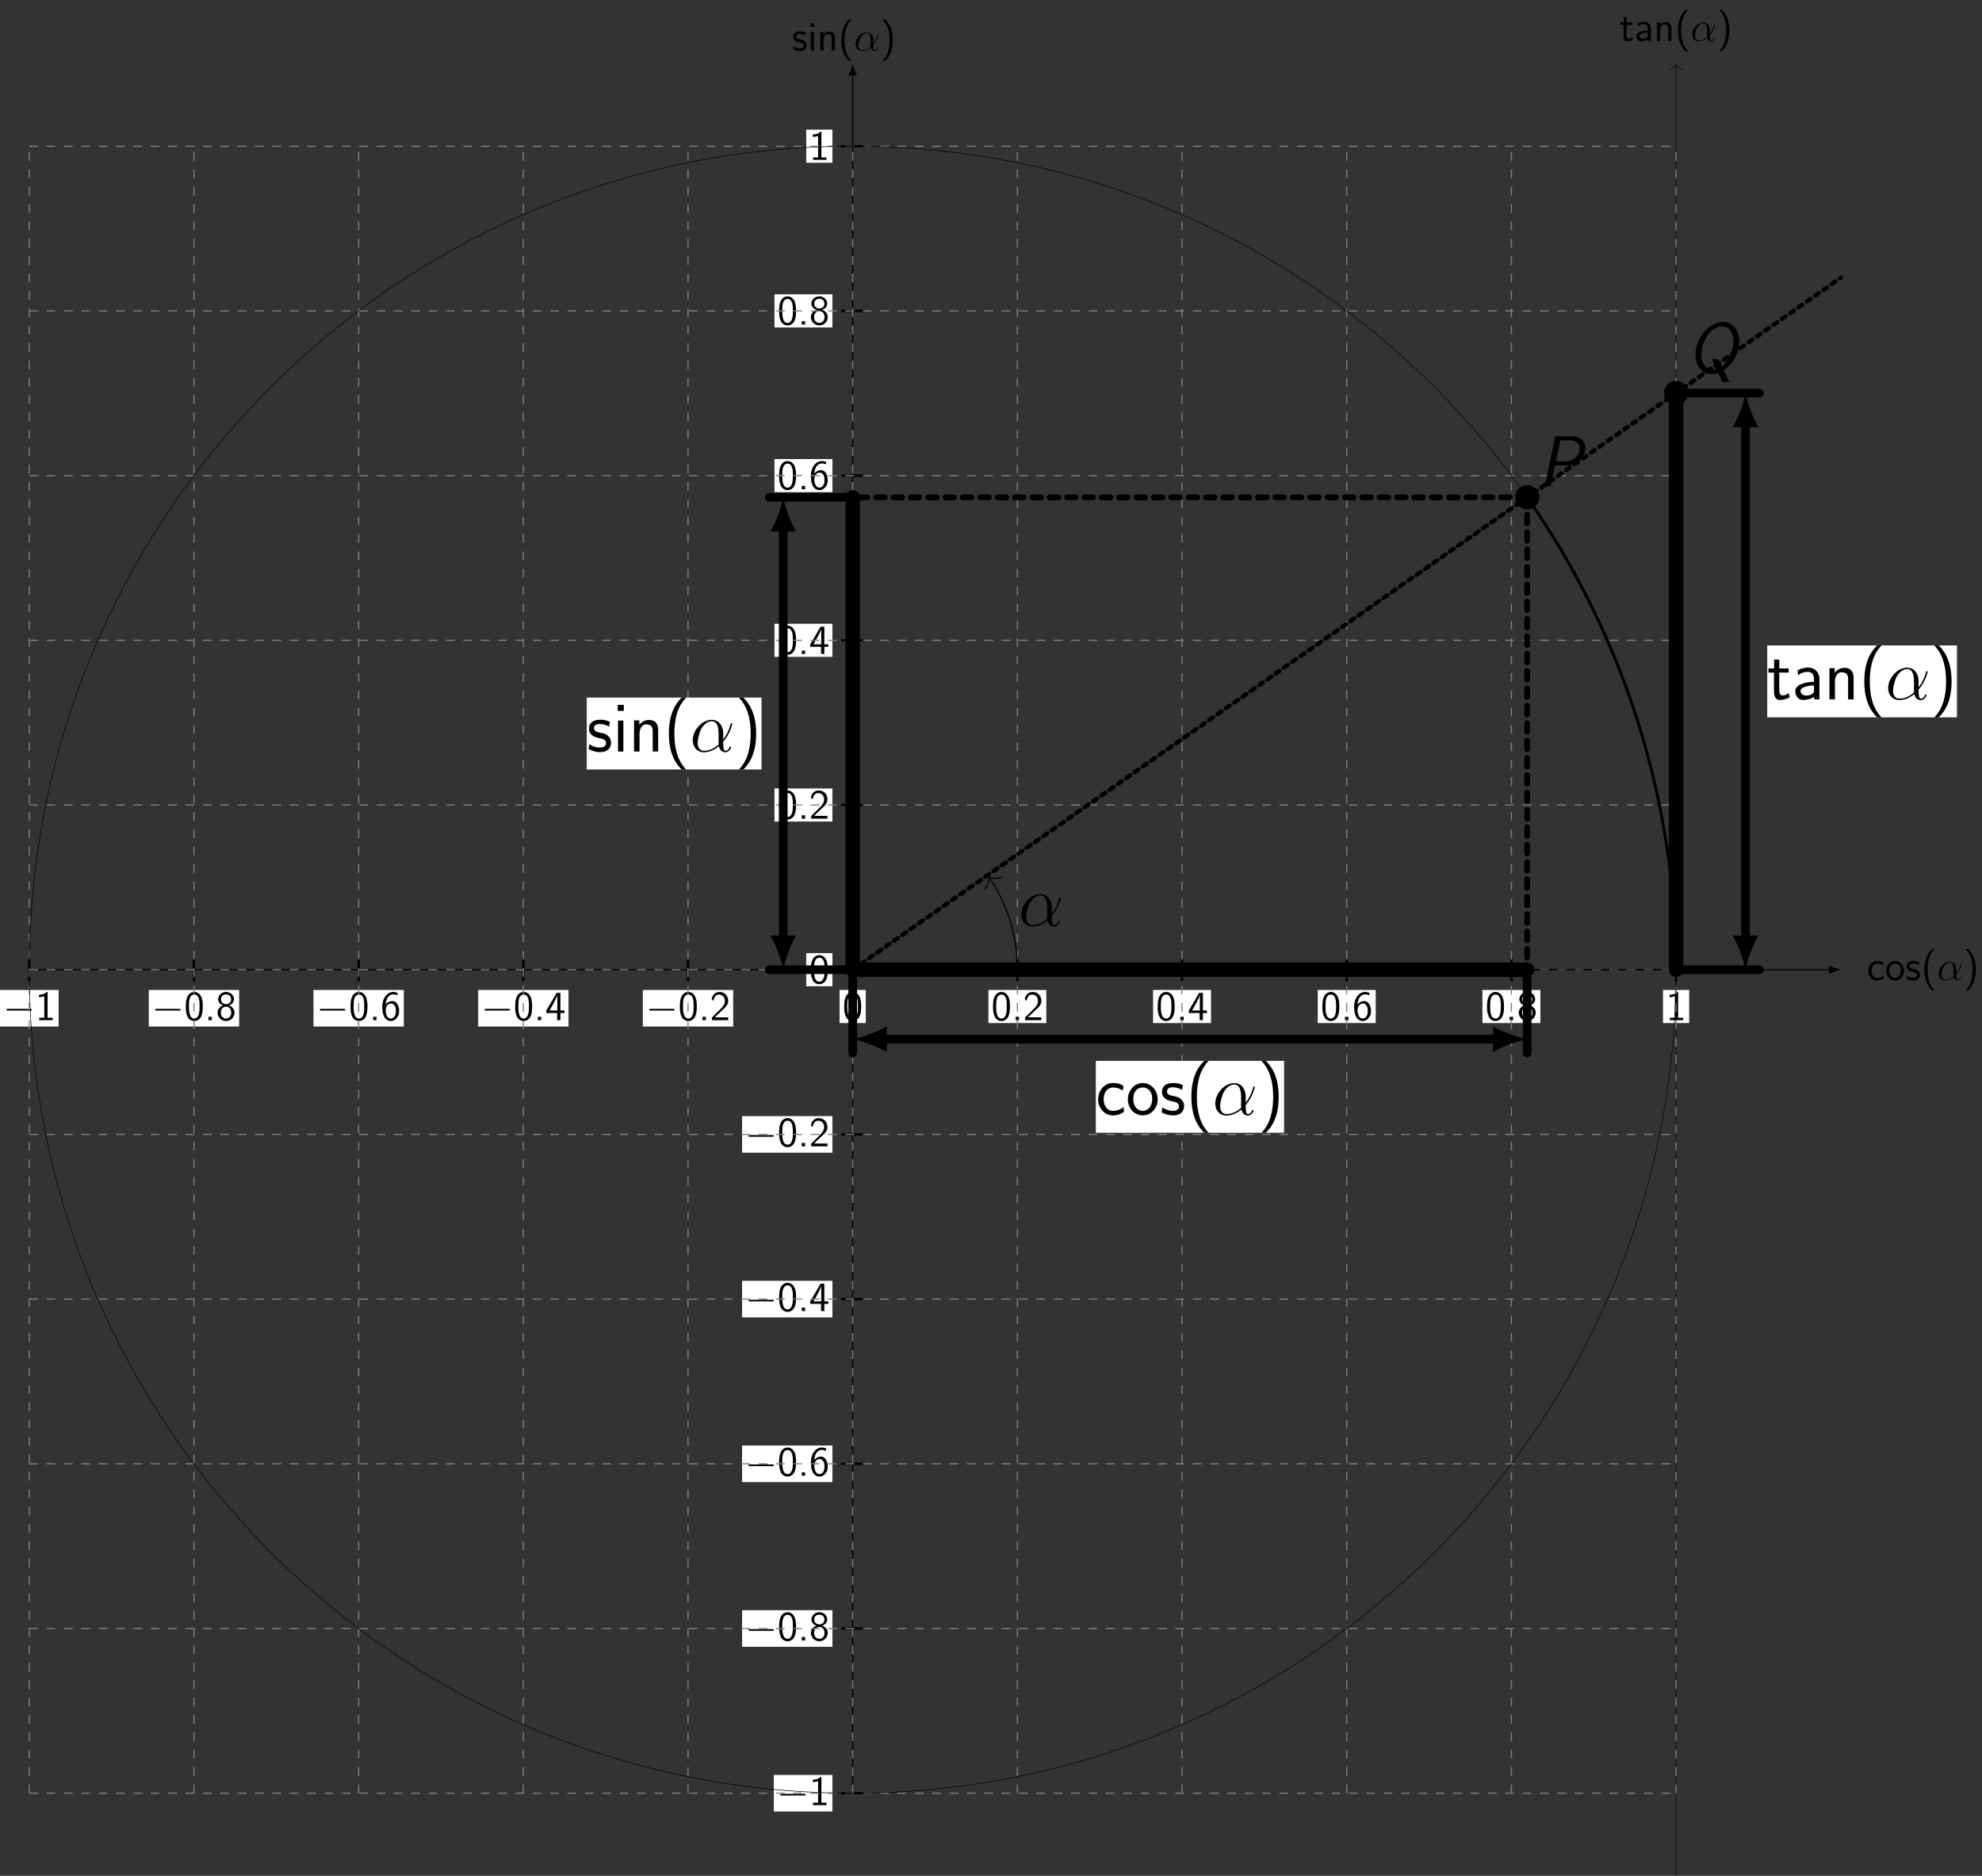 <?xml version="1.0" encoding="UTF-8"?>
<svg xmlns="http://www.w3.org/2000/svg" xmlns:xlink="http://www.w3.org/1999/xlink" width="682.338" height="645.705" viewBox="0 0 682.338 645.705">
<rect x="0" y="0" width="682.338" height="645.705" fill="#333333" stroke="none"/>
<defs>
<g>
<g id="glyph-0-0">
<path d="M 5.047 -1.828 C 5.047 -2.547 4.609 -3.016 4.547 -3.078 C 4.016 -3.625 3.578 -3.719 2.719 -3.891 C 2.188 -3.984 1.469 -4.125 1.469 -4.844 C 1.469 -5.734 2.469 -5.734 2.656 -5.734 C 3.406 -5.734 4.016 -5.562 4.641 -5.203 L 4.812 -6.141 C 3.906 -6.562 3.125 -6.578 2.797 -6.578 C 2.469 -6.578 0.469 -6.578 0.469 -4.719 C 0.469 -4.094 0.812 -3.656 1.031 -3.453 C 1.547 -3.016 1.906 -2.938 2.75 -2.766 C 3.234 -2.672 4.062 -2.5 4.062 -1.734 C 4.062 -0.75 2.938 -0.75 2.734 -0.75 C 2.172 -0.75 1.328 -0.906 0.562 -1.469 L 0.391 -0.484 C 0.453 -0.438 1.438 0.141 2.75 0.141 C 4.609 0.141 5.047 -0.969 5.047 -1.828 Z M 5.047 -1.828 "/>
</g>
<g id="glyph-0-1">
<path d="M 2.188 0 L 2.188 -6.375 L 1.125 -6.375 L 1.125 0 Z M 2.266 -8.141 L 2.266 -9.375 L 1.031 -9.375 L 1.031 -8.141 Z M 2.266 -8.141 "/>
</g>
<g id="glyph-0-2">
<path d="M 6.078 0 L 6.078 -4.312 C 6.078 -5.188 5.891 -6.516 4.156 -6.516 C 3.359 -6.516 2.672 -6.156 2.125 -5.469 L 2.125 -6.438 L 1.109 -6.438 L 1.109 0 L 2.188 0 L 2.188 -3.578 C 2.188 -4.453 2.531 -5.656 3.609 -5.656 C 4.953 -5.656 4.984 -4.719 4.984 -4.219 L 4.984 0 Z M 6.078 0 "/>
</g>
<g id="glyph-0-3">
<path d="M 4.672 3.594 C 4.109 3.078 3.234 1.969 2.734 0.344 C 2.359 -0.938 2.203 -2.266 2.203 -3.578 C 2.203 -7.797 3.719 -9.875 4.672 -10.75 L 3.812 -10.75 C 1.656 -8.828 1.125 -5.922 1.125 -3.578 C 1.125 -1.062 1.734 1.75 3.812 3.594 Z M 4.672 3.594 "/>
</g>
<g id="glyph-0-4">
<path d="M 4.328 -3.578 C 4.328 -6.094 3.719 -8.906 1.641 -10.75 L 0.781 -10.75 C 1.328 -10.234 2.203 -9.125 2.719 -7.5 C 3.094 -6.219 3.234 -4.891 3.234 -3.578 C 3.234 0.641 1.734 2.719 0.781 3.594 L 1.641 3.594 C 3.781 1.672 4.328 -1.234 4.328 -3.578 Z M 4.328 -3.578 "/>
</g>
<g id="glyph-0-5">
<path d="M 5.969 0 L 5.969 -0.828 L 4.219 -0.828 L 4.219 -9.703 L 3.938 -9.703 C 3.719 -9.469 3.031 -8.797 1.484 -8.766 C 1.281 -8.766 1.266 -8.75 1.266 -8.484 L 1.266 -7.922 C 2.141 -7.922 2.797 -8.141 3.094 -8.266 L 3.094 -0.828 L 1.344 -0.828 L 1.344 0 Z M 5.969 0 "/>
</g>
<g id="glyph-0-6">
<path d="M 6.422 -4.672 C 6.422 -5.641 6.391 -6.734 6.016 -7.766 C 5.391 -9.359 4.281 -9.703 3.516 -9.703 C 2.578 -9.703 1.672 -9.219 1.141 -8.094 C 0.672 -7.078 0.594 -5.906 0.594 -4.672 C 0.594 -3.109 0.719 -2.219 1.172 -1.219 C 1.609 -0.266 2.531 0.297 3.5 0.297 C 4.453 0.297 5.344 -0.219 5.844 -1.203 C 6.328 -2.219 6.422 -3.266 6.422 -4.672 Z M 5.328 -4.844 C 5.328 -3.938 5.328 -2.984 5.078 -2.094 C 4.688 -0.719 3.891 -0.562 3.516 -0.562 C 1.672 -0.562 1.672 -3.5 1.672 -4.844 C 1.672 -5.781 1.672 -6.656 1.938 -7.469 C 2.281 -8.484 2.906 -8.828 3.5 -8.828 C 5.328 -8.828 5.328 -6.172 5.328 -4.844 Z M 5.328 -4.844 "/>
</g>
<g id="glyph-0-7">
<path d="M 2.531 0 L 2.531 -1.156 L 1.359 -1.156 L 1.359 0 Z M 2.531 0 "/>
</g>
<g id="glyph-0-8">
<path d="M 6.422 -2.578 C 6.422 -3.734 5.641 -4.688 4.469 -5.078 C 5.375 -5.344 6.234 -6.141 6.234 -7.203 C 6.234 -8.547 5.031 -9.703 3.516 -9.703 C 1.938 -9.703 0.781 -8.5 0.781 -7.203 C 0.781 -6.125 1.656 -5.328 2.531 -5.078 C 1.375 -4.688 0.594 -3.734 0.594 -2.578 C 0.594 -1.047 1.859 0.297 3.5 0.297 C 5.188 0.297 6.422 -1.078 6.422 -2.578 Z M 5.25 -7.188 C 5.25 -6.219 4.594 -5.516 3.516 -5.516 C 2.375 -5.516 1.766 -6.266 1.766 -7.188 C 1.766 -8.281 2.531 -8.875 3.5 -8.875 C 4.531 -8.875 5.25 -8.234 5.25 -7.188 Z M 5.297 -2.594 C 5.297 -1.203 4.422 -0.562 3.516 -0.562 C 2.547 -0.562 1.719 -1.25 1.719 -2.594 C 1.719 -4.125 2.75 -4.641 3.5 -4.641 C 4.297 -4.641 5.297 -4.094 5.297 -2.594 Z M 5.297 -2.594 "/>
</g>
<g id="glyph-0-9">
<path d="M 6.406 -3.188 C 6.406 -5.016 5.469 -6.578 4.156 -6.578 C 3.094 -6.578 2.297 -6.062 1.766 -5.422 C 1.922 -7.547 2.938 -8.875 4.359 -8.875 C 4.984 -8.875 5.422 -8.734 5.844 -8.578 L 5.844 -9.406 C 5.25 -9.625 4.828 -9.703 4.328 -9.703 C 2.391 -9.703 0.609 -7.703 0.609 -4.625 C 0.609 -0.5 2.391 0.297 3.531 0.297 C 4.391 0.297 5 -0.047 5.562 -0.703 C 6.203 -1.484 6.406 -2.156 6.406 -3.188 Z M 5.281 -3.172 C 5.281 -2.578 5.281 -1.969 4.844 -1.312 C 4.594 -0.938 4.234 -0.562 3.531 -0.562 C 2.031 -0.562 1.828 -2.672 1.781 -3.125 C 1.781 -3.234 1.781 -3.422 1.797 -3.531 C 1.797 -4.531 2.359 -5.719 3.594 -5.719 C 4.078 -5.719 4.531 -5.594 4.953 -4.875 C 5.266 -4.297 5.281 -3.734 5.281 -3.172 Z M 5.281 -3.172 "/>
</g>
<g id="glyph-0-10">
<path d="M 6.625 -2.469 L 6.625 -3.328 L 5.234 -3.328 L 5.234 -9.391 L 3.938 -9.391 L 0.391 -3.328 L 0.391 -2.469 L 4.109 -2.469 L 4.109 0 L 5.234 0 L 5.234 -2.469 Z M 4.172 -3.328 L 1.484 -3.328 C 1.906 -4.062 2.469 -4.984 3.062 -6.125 C 3.234 -6.453 4.156 -8.219 4.172 -8.75 Z M 4.172 -3.328 "/>
</g>
<g id="glyph-0-11">
<path d="M 6.312 0 L 6.312 -0.969 L 3.766 -0.969 C 3.578 -0.969 3.406 -0.969 3.234 -0.969 L 1.703 -0.969 C 2.078 -1.344 3.406 -2.672 4.344 -3.5 C 5.406 -4.438 6.312 -5.328 6.312 -6.641 C 6.312 -8.234 5.203 -9.703 3.312 -9.703 C 1.766 -9.703 0.969 -8.672 0.594 -7.344 C 1.047 -6.766 1.047 -6.734 1.172 -6.562 C 1.531 -8.109 2.062 -8.812 3.125 -8.812 C 4.359 -8.812 5.156 -7.844 5.156 -6.609 C 5.156 -5.859 4.859 -5.031 3.906 -4.094 L 0.703 -0.906 L 0.703 0 Z M 6.312 0 "/>
</g>
<g id="glyph-0-12">
<path d="M 5.844 -0.609 C 5.844 -0.641 5.797 -1.094 5.781 -1.141 L 5.75 -1.547 C 5.094 -1.016 4.359 -0.75 3.562 -0.75 C 2.359 -0.75 1.594 -1.812 1.594 -3.203 C 1.594 -4.391 2.172 -5.688 3.594 -5.688 C 4.562 -5.688 4.969 -5.469 5.578 -5.047 L 5.75 -5.984 C 4.922 -6.469 4.453 -6.578 3.594 -6.578 C 1.625 -6.578 0.5 -4.828 0.5 -3.203 C 0.5 -1.359 1.828 0.141 3.547 0.141 C 4.25 0.141 5.047 -0.031 5.844 -0.609 Z M 5.844 -0.609 "/>
</g>
<g id="glyph-0-13">
<path d="M 6.578 -3.156 C 6.578 -5.094 5.156 -6.578 3.516 -6.578 C 1.828 -6.578 0.438 -5.062 0.438 -3.156 C 0.438 -1.281 1.859 0.141 3.5 0.141 C 5.188 0.141 6.578 -1.312 6.578 -3.156 Z M 5.5 -3.297 C 5.5 -1.531 4.469 -0.75 3.516 -0.75 C 2.484 -0.75 1.516 -1.609 1.516 -3.297 C 1.516 -5.031 2.594 -5.719 3.5 -5.719 C 4.484 -5.719 5.5 -4.984 5.5 -3.297 Z M 5.5 -3.297 "/>
</g>
<g id="glyph-0-14">
<path d="M 4.672 -0.422 L 4.453 -1.25 C 3.953 -0.797 3.422 -0.75 3.172 -0.75 C 2.531 -0.75 2.453 -1.422 2.453 -1.922 L 2.453 -5.531 L 4.438 -5.531 L 4.438 -6.375 L 2.453 -6.375 L 2.453 -8.188 L 1.469 -8.188 L 1.469 -6.375 L 0.266 -6.375 L 0.266 -5.531 L 1.438 -5.531 L 1.438 -1.672 C 1.438 -0.844 1.625 0.141 2.609 0.141 C 3.578 0.141 4.234 -0.188 4.672 -0.422 Z M 4.672 -0.422 "/>
</g>
<g id="glyph-0-15">
<path d="M 5.75 0 L 5.75 -4.203 C 5.75 -5.578 4.766 -6.578 3.422 -6.578 C 2.562 -6.578 1.922 -6.391 1.219 -5.984 L 1.312 -5.031 C 1.938 -5.5 2.594 -5.75 3.422 -5.75 C 4.094 -5.75 4.656 -5.219 4.656 -4.172 L 4.656 -3.578 C 4.016 -3.562 3.156 -3.516 2.297 -3.234 C 1.328 -2.891 0.781 -2.359 0.781 -1.656 C 0.781 -1.016 1.141 0.141 2.359 0.141 C 3.156 0.141 4.156 -0.094 4.688 -0.531 L 4.688 0 Z M 4.656 -1.922 C 4.656 -1.641 4.656 -1.297 4.188 -1 C 3.797 -0.766 3.312 -0.719 3.094 -0.719 C 2.328 -0.719 1.797 -1.141 1.797 -1.656 C 1.797 -2.641 3.781 -2.859 4.656 -2.859 Z M 4.656 -1.922 "/>
</g>
<g id="glyph-1-0">
<path d="M 6.641 -3.625 C 6.641 -5.016 5.859 -6.328 4.328 -6.328 C 2.453 -6.328 0.578 -4.281 0.578 -2.234 C 0.578 -0.984 1.344 0.141 2.812 0.141 C 3.703 0.141 4.766 -0.203 5.781 -1.062 C 5.984 -0.266 6.422 0.141 7.047 0.141 C 7.812 0.141 8.203 -0.656 8.203 -0.844 C 8.203 -0.969 8.109 -0.969 8.062 -0.969 C 7.953 -0.969 7.938 -0.938 7.891 -0.812 C 7.766 -0.453 7.438 -0.141 7.078 -0.141 C 6.641 -0.141 6.641 -1.062 6.641 -1.938 C 8.109 -3.688 8.453 -5.5 8.453 -5.516 C 8.453 -5.641 8.328 -5.641 8.297 -5.641 C 8.156 -5.641 8.141 -5.594 8.094 -5.328 C 7.906 -4.703 7.531 -3.578 6.641 -2.406 Z M 5.734 -1.406 C 4.469 -0.266 3.344 -0.141 2.844 -0.141 C 1.828 -0.141 1.531 -1.047 1.531 -1.719 C 1.531 -2.344 1.844 -3.797 2.297 -4.594 C 2.891 -5.594 3.688 -6.031 4.328 -6.031 C 5.719 -6.031 5.719 -4.219 5.719 -3.016 C 5.719 -2.656 5.703 -2.281 5.703 -1.922 C 5.703 -1.641 5.719 -1.562 5.734 -1.406 Z M 5.734 -1.406 "/>
</g>
<g id="glyph-2-0">
<path d="M 9.453 -3.297 C 9.703 -3.297 9.953 -3.297 9.953 -3.578 C 9.953 -3.875 9.703 -3.875 9.453 -3.875 L 1.688 -3.875 C 1.453 -3.875 1.188 -3.875 1.188 -3.578 C 1.188 -3.297 1.453 -3.297 1.688 -3.297 Z M 9.453 -3.297 "/>
</g>
<g id="glyph-3-0">
<path d="M 16.156 -12.188 C 16.734 -14.875 14.891 -17.203 11.672 -17.203 L 5.875 -17.203 L 2.203 0 L 4.281 0 L 5.797 -7.156 L 9.672 -7.156 C 12.641 -7.156 15.562 -9.469 16.156 -12.188 Z M 14.203 -12.188 C 13.828 -10.5 12.266 -8.594 9.297 -8.594 L 6.078 -8.594 L 7.609 -15.812 L 10.828 -15.812 C 13.703 -15.812 14.578 -14 14.203 -12.188 Z M 14.203 -12.188 "/>
</g>
<g id="glyph-3-1">
<path d="M 17.688 -8.578 C 18.781 -13.734 16.203 -17.594 12.312 -17.594 C 8.422 -17.594 4.219 -13.703 3.125 -8.578 C 2 -3.391 4.656 0.391 8.5 0.391 C 9.375 0.391 10.141 0.203 10.703 0 L 12.125 3.094 L 14.547 3.094 L 12.594 -0.922 C 16.125 -3.375 17.266 -6.688 17.688 -8.578 Z M 15.656 -8.578 C 15.312 -6.984 14.5 -4.344 11.922 -2.297 L 10.656 -4.812 L 8.531 -4.812 L 10.094 -1.359 C 9.719 -1.234 9.266 -1.172 8.828 -1.172 C 6.141 -1.172 4.156 -3.969 5.156 -8.578 C 6.125 -13.156 9.297 -16.031 12 -16.031 C 14.719 -16.031 16.625 -13.141 15.656 -8.578 Z M 15.656 -8.578 "/>
</g>
<g id="glyph-4-0">
<path d="M 11.469 -6.266 C 11.469 -8.672 10.109 -10.922 7.484 -10.922 C 4.234 -10.922 0.984 -7.391 0.984 -3.859 C 0.984 -1.703 2.328 0.25 4.859 0.25 C 6.391 0.25 8.234 -0.344 9.984 -1.828 C 10.328 -0.453 11.109 0.25 12.172 0.25 C 13.5 0.25 14.172 -1.141 14.172 -1.469 C 14.172 -1.688 14 -1.688 13.922 -1.688 C 13.734 -1.688 13.703 -1.609 13.625 -1.406 C 13.406 -0.797 12.844 -0.25 12.234 -0.25 C 11.469 -0.25 11.469 -1.828 11.469 -3.344 C 14 -6.375 14.594 -9.484 14.594 -9.516 C 14.594 -9.734 14.391 -9.734 14.328 -9.734 C 14.094 -9.734 14.078 -9.672 13.984 -9.219 C 13.656 -8.125 13.016 -6.188 11.469 -4.156 Z M 9.906 -2.422 C 7.734 -0.469 5.781 -0.25 4.906 -0.25 C 3.141 -0.25 2.656 -1.812 2.656 -2.969 C 2.656 -4.047 3.203 -6.562 3.969 -7.938 C 4.984 -9.672 6.375 -10.438 7.484 -10.438 C 9.891 -10.438 9.891 -7.281 9.891 -5.203 C 9.891 -4.578 9.859 -3.938 9.859 -3.328 C 9.859 -2.828 9.891 -2.703 9.906 -2.422 Z M 9.906 -2.422 "/>
</g>
<g id="glyph-5-0">
<path d="M 9.688 -0.984 L 9.547 -2.625 C 8.469 -1.812 7.234 -1.359 5.891 -1.359 C 3.969 -1.359 2.703 -3.047 2.703 -5.359 C 2.703 -7.141 3.516 -9.391 6 -9.391 C 7.359 -9.391 8.125 -9.125 9.266 -8.344 L 9.547 -9.891 C 9.547 -10.062 8.406 -10.562 8.109 -10.656 C 7.281 -10.953 6.25 -10.953 5.969 -10.953 C 2.75 -10.953 0.812 -8.156 0.812 -5.328 C 0.812 -2.359 2.969 0.203 5.875 0.203 C 7.531 0.203 8.719 -0.344 9.688 -0.984 Z M 9.688 -0.984 "/>
</g>
<g id="glyph-5-1">
<path d="M 10.953 -5.297 C 10.953 -8.469 8.594 -10.953 5.828 -10.953 C 2.969 -10.953 0.672 -8.406 0.672 -5.297 C 0.672 -2.156 3.047 0.203 5.797 0.203 C 8.625 0.203 10.953 -2.234 10.953 -5.297 Z M 9.062 -5.5 C 9.062 -2.703 7.453 -1.344 5.797 -1.344 C 4.062 -1.344 2.547 -2.797 2.547 -5.5 C 2.547 -8.375 4.312 -9.422 5.797 -9.422 C 7.406 -9.422 9.062 -8.281 9.062 -5.5 Z M 9.062 -5.5 "/>
</g>
<g id="glyph-5-2">
<path d="M 8.375 -3.078 C 8.375 -4.281 7.688 -5.109 7.219 -5.484 C 6.391 -6.125 6.094 -6.188 4.062 -6.609 C 3.719 -6.672 2.5 -6.938 2.5 -8.047 C 2.5 -9.469 4.062 -9.469 4.406 -9.469 C 6.016 -9.469 7.016 -8.969 7.688 -8.594 L 7.984 -10.203 C 6.516 -10.906 5.375 -10.953 4.641 -10.953 C 2.875 -10.953 0.766 -10.328 0.766 -7.828 C 0.766 -5.328 3.5 -4.781 4.234 -4.641 C 5.375 -4.406 6.641 -4.156 6.641 -2.922 C 6.641 -1.359 4.859 -1.359 4.531 -1.359 C 3.547 -1.359 2.188 -1.641 0.938 -2.531 L 0.641 -0.875 C 2.062 -0.047 3.422 0.203 4.562 0.203 C 7.609 0.203 8.375 -1.656 8.375 -3.078 Z M 8.375 -3.078 "/>
</g>
<g id="glyph-5-3">
<path d="M 7.75 6.188 C 4.703 3.016 3.719 -1.406 3.719 -6.172 C 3.719 -10.906 4.656 -15.359 7.75 -18.562 L 6.25 -18.562 C 4.906 -17.203 1.828 -14.031 1.828 -6.188 C 1.828 1.656 4.906 4.812 6.25 6.188 Z M 7.75 6.188 "/>
</g>
<g id="glyph-5-4">
<path d="M 7.219 -6.172 C 7.219 -14.031 4.141 -17.172 2.797 -18.562 L 1.281 -18.562 C 4.344 -15.391 5.328 -10.953 5.328 -6.188 C 5.328 -1.469 4.391 3 1.281 6.188 L 2.797 6.188 C 4.141 4.828 7.219 1.656 7.219 -6.172 Z M 7.219 -6.172 "/>
</g>
<g id="glyph-5-5">
<path d="M 3.672 0 L 3.672 -10.656 L 1.828 -10.656 L 1.828 0 Z M 3.812 -13.984 L 3.812 -16.062 L 1.734 -16.062 L 1.734 -13.984 Z M 3.812 -13.984 "/>
</g>
<g id="glyph-5-6">
<path d="M 10.141 0 L 10.141 -7.234 C 10.141 -8.797 9.766 -10.859 6.969 -10.859 C 5.375 -10.859 4.344 -10.031 3.641 -9.188 L 3.641 -10.734 L 1.828 -10.734 L 1.828 0 L 3.719 0 L 3.719 -6 C 3.719 -7.562 4.312 -9.344 6 -9.344 C 8.172 -9.344 8.25 -7.875 8.25 -7.031 L 8.25 0 Z M 10.141 0 "/>
</g>
<g id="glyph-5-7">
<path d="M 7.75 -0.719 L 7.359 -2.188 C 6.766 -1.656 6.047 -1.359 5.281 -1.359 C 4.188 -1.359 4.141 -2.75 4.141 -3.375 L 4.141 -9.219 L 7.359 -9.219 L 7.359 -10.656 L 4.141 -10.656 L 4.141 -13.703 L 2.375 -13.703 L 2.375 -10.656 L 0.422 -10.656 L 0.422 -9.219 L 2.328 -9.219 L 2.328 -2.953 C 2.328 -1.531 2.656 0.203 4.281 0.203 C 5.531 0.203 6.672 -0.156 7.75 -0.719 Z M 7.75 -0.719 "/>
</g>
<g id="glyph-5-8">
<path d="M 9.562 0 L 9.562 -7.016 C 9.562 -9.344 7.906 -10.953 5.672 -10.953 C 4.578 -10.953 3.391 -10.75 2.031 -9.969 L 2.188 -8.328 C 2.797 -8.766 3.859 -9.484 5.656 -9.484 C 6.906 -9.484 7.688 -8.531 7.688 -6.984 L 7.688 -6.047 C 3.719 -5.922 1.234 -4.781 1.234 -2.828 C 1.234 -1.812 1.859 0.203 3.922 0.203 C 4.281 0.203 6.297 0.156 7.734 -0.922 L 7.734 0 Z M 7.688 -3.266 C 7.688 -2.828 7.688 -2.234 6.938 -1.781 C 6.297 -1.359 5.484 -1.312 5.125 -1.312 C 3.891 -1.312 3.047 -2 3.047 -2.875 C 3.047 -4.609 6.906 -4.781 7.688 -4.812 Z M 7.688 -3.266 "/>
</g>
</g>
<clipPath id="clip-0">
<path clip-rule="nonzero" d="M 576 22 L 578 22 L 578 645.703 L 576 645.703 Z M 576 22 "/>
</clipPath>
</defs>
<path fill="none" stroke-width="0.399" stroke-linecap="butt" stroke-linejoin="miter" stroke="rgb(0%, 0%, 0%)" stroke-opacity="1" stroke-miterlimit="10" d="M -0.001 -283.468 L -0.001 308.228 " transform="matrix(1, 0, 0, -1, 293.552, 333.794)"/>
<path fill-rule="nonzero" fill="rgb(0%, 0%, 0%)" fill-opacity="1" d="M 293.551 21.98 C 293.352 23.043 292.754 24.77 292.059 25.965 L 295.047 25.965 C 294.348 24.77 293.75 23.043 293.551 21.98 "/>
<g fill="rgb(0%, 0%, 0%)" fill-opacity="1">
<use xlink:href="#glyph-0-0" x="272.639" y="17.401"/>
<use xlink:href="#glyph-0-1" x="278.023" y="17.401"/>
<use xlink:href="#glyph-0-2" x="281.327" y="17.401"/>
<use xlink:href="#glyph-0-3" x="288.533" y="17.401"/>
</g>
<g fill="rgb(0%, 0%, 0%)" fill-opacity="1">
<use xlink:href="#glyph-1-0" x="293.998" y="17.401"/>
</g>
<g fill="rgb(0%, 0%, 0%)" fill-opacity="1">
<use xlink:href="#glyph-0-4" x="303.024" y="17.401"/>
</g>
<path fill="none" stroke-width="0.797" stroke-linecap="butt" stroke-linejoin="miter" stroke="rgb(0%, 0%, 0%)" stroke-opacity="1" stroke-miterlimit="10" d="M 3.983 -283.468 L -3.986 -283.468 " transform="matrix(1, 0, 0, -1, 293.552, 333.794)"/>
<path fill="none" stroke-width="0.797" stroke-linecap="butt" stroke-linejoin="miter" stroke="rgb(0%, 0%, 0%)" stroke-opacity="1" stroke-miterlimit="10" d="M 3.983 -226.776 L -3.986 -226.776 " transform="matrix(1, 0, 0, -1, 293.552, 333.794)"/>
<path fill="none" stroke-width="0.797" stroke-linecap="butt" stroke-linejoin="miter" stroke="rgb(0%, 0%, 0%)" stroke-opacity="1" stroke-miterlimit="10" d="M 3.983 -170.081 L -3.986 -170.081 " transform="matrix(1, 0, 0, -1, 293.552, 333.794)"/>
<path fill="none" stroke-width="0.797" stroke-linecap="butt" stroke-linejoin="miter" stroke="rgb(0%, 0%, 0%)" stroke-opacity="1" stroke-miterlimit="10" d="M 3.983 -113.386 L -3.986 -113.386 " transform="matrix(1, 0, 0, -1, 293.552, 333.794)"/>
<path fill="none" stroke-width="0.797" stroke-linecap="butt" stroke-linejoin="miter" stroke="rgb(0%, 0%, 0%)" stroke-opacity="1" stroke-miterlimit="10" d="M 3.983 -56.694 L -3.986 -56.694 " transform="matrix(1, 0, 0, -1, 293.552, 333.794)"/>
<path fill="none" stroke-width="0.797" stroke-linecap="butt" stroke-linejoin="miter" stroke="rgb(0%, 0%, 0%)" stroke-opacity="1" stroke-miterlimit="10" d="M 3.983 0.001 L -3.986 0.001 " transform="matrix(1, 0, 0, -1, 293.552, 333.794)"/>
<path fill="none" stroke-width="0.797" stroke-linecap="butt" stroke-linejoin="miter" stroke="rgb(0%, 0%, 0%)" stroke-opacity="1" stroke-miterlimit="10" d="M 3.983 56.692 L -3.986 56.692 " transform="matrix(1, 0, 0, -1, 293.552, 333.794)"/>
<path fill="none" stroke-width="0.797" stroke-linecap="butt" stroke-linejoin="miter" stroke="rgb(0%, 0%, 0%)" stroke-opacity="1" stroke-miterlimit="10" d="M 3.983 113.388 L -3.986 113.388 " transform="matrix(1, 0, 0, -1, 293.552, 333.794)"/>
<path fill="none" stroke-width="0.797" stroke-linecap="butt" stroke-linejoin="miter" stroke="rgb(0%, 0%, 0%)" stroke-opacity="1" stroke-miterlimit="10" d="M 3.983 170.079 L -3.986 170.079 " transform="matrix(1, 0, 0, -1, 293.552, 333.794)"/>
<path fill="none" stroke-width="0.797" stroke-linecap="butt" stroke-linejoin="miter" stroke="rgb(0%, 0%, 0%)" stroke-opacity="1" stroke-miterlimit="10" d="M 3.983 226.774 L -3.986 226.774 " transform="matrix(1, 0, 0, -1, 293.552, 333.794)"/>
<path fill="none" stroke-width="0.797" stroke-linecap="butt" stroke-linejoin="miter" stroke="rgb(0%, 0%, 0%)" stroke-opacity="1" stroke-miterlimit="10" d="M 3.983 283.47 L -3.986 283.47 " transform="matrix(1, 0, 0, -1, 293.552, 333.794)"/>
<path fill-rule="nonzero" fill="rgb(100%, 100%, 100%)" fill-opacity="1" d="M 266.402 623.555 L 286.578 623.555 L 286.578 610.969 L 266.402 610.969 Z M 266.402 623.555 "/>
<g fill="rgb(0%, 0%, 0%)" fill-opacity="1">
<use xlink:href="#glyph-2-0" x="267.4" y="621.36"/>
</g>
<g fill="rgb(0%, 0%, 0%)" fill-opacity="1">
<use xlink:href="#glyph-0-5" x="278.558" y="621.36"/>
</g>
<path fill-rule="nonzero" fill="rgb(100%, 100%, 100%)" fill-opacity="1" d="M 255.477 566.863 L 286.578 566.863 L 286.578 554.277 L 255.477 554.277 Z M 255.477 566.863 "/>
<g fill="rgb(0%, 0%, 0%)" fill-opacity="1">
<use xlink:href="#glyph-2-0" x="256.474" y="564.667"/>
</g>
<g fill="rgb(0%, 0%, 0%)" fill-opacity="1">
<use xlink:href="#glyph-0-6" x="267.632" y="564.667"/>
<use xlink:href="#glyph-0-7" x="274.656" y="564.667"/>
<use xlink:href="#glyph-0-8" x="278.558" y="564.667"/>
</g>
<path fill-rule="nonzero" fill="rgb(100%, 100%, 100%)" fill-opacity="1" d="M 255.477 510.168 L 286.578 510.168 L 286.578 497.582 L 255.477 497.582 Z M 255.477 510.168 "/>
<g fill="rgb(0%, 0%, 0%)" fill-opacity="1">
<use xlink:href="#glyph-2-0" x="256.474" y="507.974"/>
</g>
<g fill="rgb(0%, 0%, 0%)" fill-opacity="1">
<use xlink:href="#glyph-0-6" x="267.632" y="507.974"/>
<use xlink:href="#glyph-0-7" x="274.656" y="507.974"/>
<use xlink:href="#glyph-0-9" x="278.558" y="507.974"/>
</g>
<path fill-rule="nonzero" fill="rgb(100%, 100%, 100%)" fill-opacity="1" d="M 255.477 453.473 L 286.578 453.473 L 286.578 440.887 L 255.477 440.887 Z M 255.477 453.473 "/>
<g fill="rgb(0%, 0%, 0%)" fill-opacity="1">
<use xlink:href="#glyph-2-0" x="256.474" y="451.281"/>
</g>
<g fill="rgb(0%, 0%, 0%)" fill-opacity="1">
<use xlink:href="#glyph-0-6" x="267.632" y="451.281"/>
<use xlink:href="#glyph-0-7" x="274.656" y="451.281"/>
<use xlink:href="#glyph-0-10" x="278.558" y="451.281"/>
</g>
<path fill-rule="nonzero" fill="rgb(100%, 100%, 100%)" fill-opacity="1" d="M 255.477 396.781 L 286.578 396.781 L 286.578 384.195 L 255.477 384.195 Z M 255.477 396.781 "/>
<g fill="rgb(0%, 0%, 0%)" fill-opacity="1">
<use xlink:href="#glyph-2-0" x="256.474" y="394.589"/>
</g>
<g fill="rgb(0%, 0%, 0%)" fill-opacity="1">
<use xlink:href="#glyph-0-6" x="267.632" y="394.589"/>
<use xlink:href="#glyph-0-7" x="274.656" y="394.589"/>
<use xlink:href="#glyph-0-11" x="278.558" y="394.589"/>
</g>
<path fill-rule="nonzero" fill="rgb(100%, 100%, 100%)" fill-opacity="1" d="M 277.562 339.488 L 286.578 339.488 L 286.578 328.098 L 277.562 328.098 Z M 277.562 339.488 "/>
<g fill="rgb(0%, 0%, 0%)" fill-opacity="1">
<use xlink:href="#glyph-0-6" x="278.558" y="338.493"/>
</g>
<path fill-rule="nonzero" fill="rgb(100%, 100%, 100%)" fill-opacity="1" d="M 266.637 282.797 L 286.578 282.797 L 286.578 271.406 L 266.637 271.406 Z M 266.637 282.797 "/>
<g fill="rgb(0%, 0%, 0%)" fill-opacity="1">
<use xlink:href="#glyph-0-6" x="267.632" y="281.801"/>
<use xlink:href="#glyph-0-7" x="274.656" y="281.801"/>
<use xlink:href="#glyph-0-11" x="278.558" y="281.801"/>
</g>
<path fill-rule="nonzero" fill="rgb(100%, 100%, 100%)" fill-opacity="1" d="M 266.637 226.102 L 286.578 226.102 L 286.578 214.711 L 266.637 214.711 Z M 266.637 226.102 "/>
<g fill="rgb(0%, 0%, 0%)" fill-opacity="1">
<use xlink:href="#glyph-0-6" x="267.632" y="225.108"/>
<use xlink:href="#glyph-0-7" x="274.656" y="225.108"/>
<use xlink:href="#glyph-0-10" x="278.558" y="225.108"/>
</g>
<path fill-rule="nonzero" fill="rgb(100%, 100%, 100%)" fill-opacity="1" d="M 266.637 169.41 L 286.578 169.41 L 286.578 158.02 L 266.637 158.02 Z M 266.637 169.41 "/>
<g fill="rgb(0%, 0%, 0%)" fill-opacity="1">
<use xlink:href="#glyph-0-6" x="267.632" y="168.415"/>
<use xlink:href="#glyph-0-7" x="274.656" y="168.415"/>
<use xlink:href="#glyph-0-9" x="278.558" y="168.415"/>
</g>
<path fill-rule="nonzero" fill="rgb(100%, 100%, 100%)" fill-opacity="1" d="M 266.637 112.715 L 286.578 112.715 L 286.578 101.324 L 266.637 101.324 Z M 266.637 112.715 "/>
<g fill="rgb(0%, 0%, 0%)" fill-opacity="1">
<use xlink:href="#glyph-0-6" x="267.632" y="111.722"/>
<use xlink:href="#glyph-0-7" x="274.656" y="111.722"/>
<use xlink:href="#glyph-0-8" x="278.558" y="111.722"/>
</g>
<path fill-rule="nonzero" fill="rgb(100%, 100%, 100%)" fill-opacity="1" d="M 277.562 56.02 L 286.578 56.02 L 286.578 44.629 L 277.562 44.629 Z M 277.562 56.02 "/>
<g fill="rgb(0%, 0%, 0%)" fill-opacity="1">
<use xlink:href="#glyph-0-5" x="278.558" y="55.029"/>
</g>
<path fill-rule="nonzero" fill="rgb(100%, 100%, 100%)" fill-opacity="1" d="M -0.004 353.355 L 20.172 353.355 L 20.172 340.77 L -0.004 340.77 Z M -0.004 353.355 "/>
<g fill="rgb(0%, 0%, 0%)" fill-opacity="1">
<use xlink:href="#glyph-2-0" x="0.996" y="351.163"/>
</g>
<g fill="rgb(0%, 0%, 0%)" fill-opacity="1">
<use xlink:href="#glyph-0-5" x="12.154" y="351.163"/>
</g>
<path fill-rule="nonzero" fill="rgb(100%, 100%, 100%)" fill-opacity="1" d="M 51.227 353.355 L 82.328 353.355 L 82.328 340.77 L 51.227 340.77 Z M 51.227 353.355 "/>
<g fill="rgb(0%, 0%, 0%)" fill-opacity="1">
<use xlink:href="#glyph-2-0" x="52.226" y="351.163"/>
</g>
<g fill="rgb(0%, 0%, 0%)" fill-opacity="1">
<use xlink:href="#glyph-0-6" x="63.384" y="351.163"/>
<use xlink:href="#glyph-0-7" x="70.408" y="351.163"/>
<use xlink:href="#glyph-0-8" x="74.31" y="351.163"/>
</g>
<path fill-rule="nonzero" fill="rgb(100%, 100%, 100%)" fill-opacity="1" d="M 107.922 353.355 L 139.02 353.355 L 139.02 340.77 L 107.922 340.77 Z M 107.922 353.355 "/>
<g fill="rgb(0%, 0%, 0%)" fill-opacity="1">
<use xlink:href="#glyph-2-0" x="108.919" y="351.163"/>
</g>
<g fill="rgb(0%, 0%, 0%)" fill-opacity="1">
<use xlink:href="#glyph-0-6" x="120.077" y="351.163"/>
<use xlink:href="#glyph-0-7" x="127.101" y="351.163"/>
<use xlink:href="#glyph-0-9" x="131.003" y="351.163"/>
</g>
<path fill-rule="nonzero" fill="rgb(100%, 100%, 100%)" fill-opacity="1" d="M 164.613 353.355 L 195.715 353.355 L 195.715 340.77 L 164.613 340.77 Z M 164.613 353.355 "/>
<g fill="rgb(0%, 0%, 0%)" fill-opacity="1">
<use xlink:href="#glyph-2-0" x="165.612" y="351.163"/>
</g>
<g fill="rgb(0%, 0%, 0%)" fill-opacity="1">
<use xlink:href="#glyph-0-6" x="176.77" y="351.163"/>
<use xlink:href="#glyph-0-7" x="183.794" y="351.163"/>
<use xlink:href="#glyph-0-10" x="187.696" y="351.163"/>
</g>
<path fill-rule="nonzero" fill="rgb(100%, 100%, 100%)" fill-opacity="1" d="M 221.309 353.355 L 252.41 353.355 L 252.41 340.77 L 221.309 340.77 Z M 221.309 353.355 "/>
<g fill="rgb(0%, 0%, 0%)" fill-opacity="1">
<use xlink:href="#glyph-2-0" x="222.305" y="351.163"/>
</g>
<g fill="rgb(0%, 0%, 0%)" fill-opacity="1">
<use xlink:href="#glyph-0-6" x="233.463" y="351.163"/>
<use xlink:href="#glyph-0-7" x="240.487" y="351.163"/>
<use xlink:href="#glyph-0-11" x="244.389" y="351.163"/>
</g>
<path fill-rule="nonzero" fill="rgb(100%, 100%, 100%)" fill-opacity="1" d="M 289.043 352.16 L 298.059 352.16 L 298.059 340.77 L 289.043 340.77 Z M 289.043 352.16 "/>
<g fill="rgb(0%, 0%, 0%)" fill-opacity="1">
<use xlink:href="#glyph-0-6" x="290.04" y="351.163"/>
</g>
<path fill-rule="nonzero" fill="rgb(100%, 100%, 100%)" fill-opacity="1" d="M 340.273 352.16 L 360.215 352.16 L 360.215 340.77 L 340.273 340.77 Z M 340.273 352.16 "/>
<g fill="rgb(0%, 0%, 0%)" fill-opacity="1">
<use xlink:href="#glyph-0-6" x="341.27" y="351.163"/>
<use xlink:href="#glyph-0-7" x="348.294" y="351.163"/>
<use xlink:href="#glyph-0-11" x="352.196" y="351.163"/>
</g>
<path fill-rule="nonzero" fill="rgb(100%, 100%, 100%)" fill-opacity="1" d="M 396.969 352.16 L 416.91 352.16 L 416.91 340.77 L 396.969 340.77 Z M 396.969 352.16 "/>
<g fill="rgb(0%, 0%, 0%)" fill-opacity="1">
<use xlink:href="#glyph-0-6" x="397.963" y="351.163"/>
<use xlink:href="#glyph-0-7" x="404.987" y="351.163"/>
<use xlink:href="#glyph-0-10" x="408.889" y="351.163"/>
</g>
<path fill-rule="nonzero" fill="rgb(100%, 100%, 100%)" fill-opacity="1" d="M 453.66 352.16 L 473.605 352.16 L 473.605 340.77 L 453.66 340.77 Z M 453.66 352.16 "/>
<g fill="rgb(0%, 0%, 0%)" fill-opacity="1">
<use xlink:href="#glyph-0-6" x="454.656" y="351.163"/>
<use xlink:href="#glyph-0-7" x="461.68" y="351.163"/>
<use xlink:href="#glyph-0-9" x="465.582" y="351.163"/>
</g>
<path fill-rule="nonzero" fill="rgb(100%, 100%, 100%)" fill-opacity="1" d="M 510.355 352.16 L 530.297 352.16 L 530.297 340.77 L 510.355 340.77 Z M 510.355 352.16 "/>
<g fill="rgb(0%, 0%, 0%)" fill-opacity="1">
<use xlink:href="#glyph-0-6" x="511.348" y="351.163"/>
<use xlink:href="#glyph-0-7" x="518.372" y="351.163"/>
<use xlink:href="#glyph-0-8" x="522.274" y="351.163"/>
</g>
<path fill-rule="nonzero" fill="rgb(100%, 100%, 100%)" fill-opacity="1" d="M 572.512 352.16 L 581.527 352.16 L 581.527 340.77 L 572.512 340.77 Z M 572.512 352.16 "/>
<g fill="rgb(0%, 0%, 0%)" fill-opacity="1">
<use xlink:href="#glyph-0-5" x="573.504" y="351.163"/>
</g>
<path fill="none" stroke-width="0.399" stroke-linecap="butt" stroke-linejoin="miter" stroke="rgb(0%, 0%, 0%)" stroke-opacity="1" stroke-miterlimit="10" d="M -283.47 0.001 L 336.577 0.001 " transform="matrix(1, 0, 0, -1, 293.552, 333.794)"/>
<path fill-rule="nonzero" fill="rgb(0%, 0%, 0%)" fill-opacity="1" d="M 633.715 333.793 C 632.652 333.594 630.926 332.996 629.73 332.301 L 629.73 335.289 C 630.926 334.59 632.652 333.992 633.715 333.793 "/>
<g fill="rgb(0%, 0%, 0%)" fill-opacity="1">
<use xlink:href="#glyph-0-12" x="642.675" y="337.381"/>
<use xlink:href="#glyph-0-13" x="648.918" y="337.381"/>
<use xlink:href="#glyph-0-0" x="655.942" y="337.381"/>
</g>
<g fill="rgb(0%, 0%, 0%)" fill-opacity="1">
<use xlink:href="#glyph-0-3" x="661.384" y="337.381"/>
</g>
<g fill="rgb(0%, 0%, 0%)" fill-opacity="1">
<use xlink:href="#glyph-1-0" x="666.853" y="337.381"/>
</g>
<g fill="rgb(0%, 0%, 0%)" fill-opacity="1">
<use xlink:href="#glyph-0-4" x="675.879" y="337.381"/>
</g>
<path fill="none" stroke-width="0.797" stroke-linecap="butt" stroke-linejoin="miter" stroke="rgb(0%, 0%, 0%)" stroke-opacity="1" stroke-miterlimit="10" d="M -283.47 3.985 L -283.47 -3.983 " transform="matrix(1, 0, 0, -1, 293.552, 333.794)"/>
<path fill="none" stroke-width="0.797" stroke-linecap="butt" stroke-linejoin="miter" stroke="rgb(0%, 0%, 0%)" stroke-opacity="1" stroke-miterlimit="10" d="M -226.775 3.985 L -226.775 -3.983 " transform="matrix(1, 0, 0, -1, 293.552, 333.794)"/>
<path fill="none" stroke-width="0.797" stroke-linecap="butt" stroke-linejoin="miter" stroke="rgb(0%, 0%, 0%)" stroke-opacity="1" stroke-miterlimit="10" d="M -170.079 3.985 L -170.079 -3.983 " transform="matrix(1, 0, 0, -1, 293.552, 333.794)"/>
<path fill="none" stroke-width="0.797" stroke-linecap="butt" stroke-linejoin="miter" stroke="rgb(0%, 0%, 0%)" stroke-opacity="1" stroke-miterlimit="10" d="M -113.388 3.985 L -113.388 -3.983 " transform="matrix(1, 0, 0, -1, 293.552, 333.794)"/>
<path fill="none" stroke-width="0.797" stroke-linecap="butt" stroke-linejoin="miter" stroke="rgb(0%, 0%, 0%)" stroke-opacity="1" stroke-miterlimit="10" d="M -56.693 3.985 L -56.693 -3.983 " transform="matrix(1, 0, 0, -1, 293.552, 333.794)"/>
<path fill="none" stroke-width="0.797" stroke-linecap="butt" stroke-linejoin="miter" stroke="rgb(0%, 0%, 0%)" stroke-opacity="1" stroke-miterlimit="10" d="M -0.001 3.985 L -0.001 -3.983 " transform="matrix(1, 0, 0, -1, 293.552, 333.794)"/>
<path fill="none" stroke-width="0.797" stroke-linecap="butt" stroke-linejoin="miter" stroke="rgb(0%, 0%, 0%)" stroke-opacity="1" stroke-miterlimit="10" d="M 56.694 3.985 L 56.694 -3.983 " transform="matrix(1, 0, 0, -1, 293.552, 333.794)"/>
<path fill="none" stroke-width="0.797" stroke-linecap="butt" stroke-linejoin="miter" stroke="rgb(0%, 0%, 0%)" stroke-opacity="1" stroke-miterlimit="10" d="M 113.385 3.985 L 113.385 -3.983 " transform="matrix(1, 0, 0, -1, 293.552, 333.794)"/>
<path fill="none" stroke-width="0.797" stroke-linecap="butt" stroke-linejoin="miter" stroke="rgb(0%, 0%, 0%)" stroke-opacity="1" stroke-miterlimit="10" d="M 170.081 3.985 L 170.081 -3.983 " transform="matrix(1, 0, 0, -1, 293.552, 333.794)"/>
<path fill="none" stroke-width="0.797" stroke-linecap="butt" stroke-linejoin="miter" stroke="rgb(0%, 0%, 0%)" stroke-opacity="1" stroke-miterlimit="10" d="M 226.776 3.985 L 226.776 -3.983 " transform="matrix(1, 0, 0, -1, 293.552, 333.794)"/>
<path fill="none" stroke-width="0.797" stroke-linecap="butt" stroke-linejoin="miter" stroke="rgb(0%, 0%, 0%)" stroke-opacity="1" stroke-miterlimit="10" d="M 283.468 3.985 L 283.468 -3.983 " transform="matrix(1, 0, 0, -1, 293.552, 333.794)"/>
<g clip-path="url(#clip-0)">
<path fill="none" stroke-width="0.199" stroke-linecap="round" stroke-linejoin="miter" stroke="rgb(0%, 0%, 0%)" stroke-opacity="1" stroke-miterlimit="10" d="M 283.468 311.614 L 283.468 -311.815 " transform="matrix(1, 0, 0, -1, 293.552, 333.794)"/>
</g>
<path fill="none" stroke-width="0.199" stroke-linecap="round" stroke-linejoin="round" stroke="rgb(0%, 0%, 0%)" stroke-opacity="1" stroke-miterlimit="10" d="M -1.831 2.032 C -1.499 0.813 -0.753 0.239 0.001 0.001 C -0.753 -0.238 -1.499 -0.812 -1.831 -2.031 " transform="matrix(0, -1, -1, 0, 577.02, 22.079)"/>
<g fill="rgb(0%, 0%, 0%)" fill-opacity="1">
<use xlink:href="#glyph-0-14" x="557.538" y="14.08"/>
<use xlink:href="#glyph-0-15" x="562.611" y="14.08"/>
<use xlink:href="#glyph-0-2" x="569.335" y="14.08"/>
<use xlink:href="#glyph-0-3" x="576.541" y="14.08"/>
</g>
<g fill="rgb(0%, 0%, 0%)" fill-opacity="1">
<use xlink:href="#glyph-1-0" x="582.005" y="14.08"/>
</g>
<g fill="rgb(0%, 0%, 0%)" fill-opacity="1">
<use xlink:href="#glyph-0-4" x="591.031" y="14.08"/>
</g>
<path fill="none" stroke-width="0.399" stroke-linecap="butt" stroke-linejoin="miter" stroke="rgb(50%, 50%, 50%)" stroke-opacity="1" stroke-dasharray="2.989 2.989" stroke-miterlimit="10" d="M -283.47 -283.468 L 283.468 -283.468 M -283.47 -226.776 L 283.468 -226.776 M -283.47 -170.081 L 283.468 -170.081 M -283.47 -113.386 L 283.468 -113.386 M -283.47 -56.694 L 283.468 -56.694 M -283.47 0.001 L 283.468 0.001 M -283.47 56.692 L 283.468 56.692 M -283.47 113.388 L 283.468 113.388 M -283.47 170.079 L 283.468 170.079 M -283.47 226.774 L 283.468 226.774 M -283.47 283.446 L 283.468 283.446 M -283.47 -283.468 L -283.47 283.47 M -226.775 -283.468 L -226.775 283.47 M -170.079 -283.468 L -170.079 283.47 M -113.388 -283.468 L -113.388 283.47 M -56.693 -283.468 L -56.693 283.47 M -0.001 -283.468 L -0.001 283.47 M 56.694 -283.468 L 56.694 283.47 M 113.385 -283.468 L 113.385 283.47 M 170.081 -283.468 L 170.081 283.47 M 226.776 -283.468 L 226.776 283.47 M 283.448 -283.468 L 283.448 283.47 " transform="matrix(1, 0, 0, -1, 293.552, 333.794)"/>
<path fill="none" stroke-width="0.199" stroke-linecap="butt" stroke-linejoin="miter" stroke="rgb(0%, 0%, 0%)" stroke-opacity="1" stroke-miterlimit="10" d="M 283.468 0.001 C 283.468 156.556 156.557 283.47 -0.001 283.47 C -156.556 283.47 -283.47 156.556 -283.47 0.001 C -283.47 -156.558 -156.556 -283.468 -0.001 -283.468 C 156.557 -283.468 283.468 -156.558 283.468 0.001 Z M 283.468 0.001 " transform="matrix(1, 0, 0, -1, 293.552, 333.794)"/>
<path fill="none" stroke-width="0.199" stroke-linecap="round" stroke-linejoin="miter" stroke="rgb(0%, 0%, 0%)" stroke-opacity="1" stroke-miterlimit="10" d="M -0.001 0.001 L 283.468 0.001 " transform="matrix(1, 0, 0, -1, 293.552, 333.794)"/>
<path fill="none" stroke-width="0.199" stroke-linecap="round" stroke-linejoin="miter" stroke="rgb(0%, 0%, 0%)" stroke-opacity="1" stroke-miterlimit="10" d="M -0.001 0.001 L 232.202 162.591 " transform="matrix(1, 0, 0, -1, 293.552, 333.794)"/>
<path fill="none" stroke-width="0.996" stroke-linecap="butt" stroke-linejoin="miter" stroke="rgb(0%, 0%, 0%)" stroke-opacity="1" stroke-miterlimit="10" d="M 283.468 0.001 C 283.468 58.165 265.557 114.946 232.198 162.587 " transform="matrix(1, 0, 0, -1, 293.552, 333.794)"/>
<path fill-rule="nonzero" fill="rgb(0%, 0%, 0%)" fill-opacity="1" stroke-width="0.399" stroke-linecap="butt" stroke-linejoin="miter" stroke="rgb(0%, 0%, 0%)" stroke-opacity="1" stroke-miterlimit="10" d="M 284.464 0.001 C 284.464 0.552 284.018 0.997 283.468 0.997 C 282.917 0.997 282.471 0.552 282.471 0.001 C 282.471 -0.55 282.917 -0.995 283.468 -0.995 C 284.018 -0.995 284.464 -0.55 284.464 0.001 Z M 284.464 0.001 " transform="matrix(1, 0, 0, -1, 293.552, 333.794)"/>
<path fill-rule="nonzero" fill="rgb(0%, 0%, 0%)" fill-opacity="1" stroke-width="0.399" stroke-linecap="butt" stroke-linejoin="miter" stroke="rgb(0%, 0%, 0%)" stroke-opacity="1" stroke-miterlimit="10" d="M 233.198 162.591 C 233.198 163.142 232.753 163.587 232.202 163.587 C 231.655 163.587 231.206 163.142 231.206 162.591 C 231.206 162.04 231.655 161.595 232.202 161.595 C 232.753 161.595 233.198 162.04 233.198 162.591 Z M 233.198 162.591 " transform="matrix(1, 0, 0, -1, 293.552, 333.794)"/>
<path fill-rule="nonzero" fill="rgb(0%, 0%, 0%)" fill-opacity="1" stroke-width="0.399" stroke-linecap="butt" stroke-linejoin="miter" stroke="rgb(0%, 0%, 0%)" stroke-opacity="1" stroke-miterlimit="10" d="M 0.995 0.001 C 0.995 0.552 0.55 0.997 -0.001 0.997 C -0.552 0.997 -0.997 0.552 -0.997 0.001 C -0.997 -0.55 -0.552 -0.995 -0.001 -0.995 C 0.55 -0.995 0.995 -0.55 0.995 0.001 Z M 0.995 0.001 " transform="matrix(1, 0, 0, -1, 293.552, 333.794)"/>
<path fill-rule="nonzero" fill="rgb(0%, 0%, 0%)" fill-opacity="1" stroke-width="0.399" stroke-linecap="butt" stroke-linejoin="miter" stroke="rgb(0%, 0%, 0%)" stroke-opacity="1" stroke-miterlimit="10" d="M 236.19 162.591 C 236.19 164.79 234.405 166.575 232.202 166.575 C 230.003 166.575 228.218 164.79 228.218 162.591 C 228.218 160.392 230.003 158.607 232.202 158.607 C 234.405 158.607 236.19 160.392 236.19 162.591 Z M 236.19 162.591 " transform="matrix(1, 0, 0, -1, 293.552, 333.794)"/>
<g fill="rgb(0%, 0%, 0%)" fill-opacity="1">
<use xlink:href="#glyph-3-0" x="529.571" y="167.387"/>
</g>
<path fill="none" stroke-width="0.399" stroke-linecap="butt" stroke-linejoin="miter" stroke="rgb(0%, 0%, 0%)" stroke-opacity="1" stroke-miterlimit="10" d="M 56.694 0.001 C 56.694 11.634 53.112 22.989 47.011 31.7 " transform="matrix(1, 0, 0, -1, 293.552, 333.794)"/>
<path fill="none" stroke-width="0.399" stroke-linecap="round" stroke-linejoin="round" stroke="rgb(0%, 0%, 0%)" stroke-opacity="1" stroke-miterlimit="10" d="M -2.79 3.471 C -2.28 1.387 -1.145 0.406 0.001 -0 C -1.145 -0.404 -2.282 -1.387 -2.792 -3.472 " transform="matrix(-0.574, -0.819, -0.819, 0.574, 340.278, 301.685)"/>
<g fill="rgb(0%, 0%, 0%)" fill-opacity="1">
<use xlink:href="#glyph-4-0" x="350.634" y="318.675"/>
</g>
<path fill-rule="nonzero" fill="rgb(0%, 0%, 0%)" fill-opacity="1" stroke-width="0.399" stroke-linecap="butt" stroke-linejoin="miter" stroke="rgb(0%, 0%, 0%)" stroke-opacity="1" stroke-miterlimit="10" d="M 287.452 198.485 C 287.452 200.689 285.671 202.47 283.468 202.47 C 281.268 202.47 279.483 200.689 279.483 198.485 C 279.483 196.286 281.268 194.501 283.468 194.501 C 285.671 194.501 287.452 196.286 287.452 198.485 Z M 287.452 198.485 " transform="matrix(1, 0, 0, -1, 293.552, 333.794)"/>
<g fill="rgb(0%, 0%, 0%)" fill-opacity="1">
<use xlink:href="#glyph-3-1" x="580.835" y="128.394"/>
</g>
<path fill="none" stroke-width="1.494" stroke-linecap="round" stroke-linejoin="miter" stroke="rgb(0%, 0%, 0%)" stroke-opacity="1" stroke-dasharray="1.494 1.993" stroke-miterlimit="10" d="M -0.001 0.001 L 340.159 238.185 " transform="matrix(1, 0, 0, -1, 293.552, 333.794)"/>
<path fill="none" stroke-width="1.993" stroke-linecap="round" stroke-linejoin="miter" stroke="rgb(0%, 0%, 0%)" stroke-opacity="1" stroke-dasharray="2.989 2.989" stroke-miterlimit="10" d="M 232.202 162.591 L 232.202 0.001 " transform="matrix(1, 0, 0, -1, 293.552, 333.794)"/>
<path fill="none" stroke-width="1.993" stroke-linecap="round" stroke-linejoin="miter" stroke="rgb(0%, 0%, 0%)" stroke-opacity="1" stroke-dasharray="2.989 2.989" stroke-miterlimit="10" d="M 232.202 162.591 L -0.001 162.591 " transform="matrix(1, 0, 0, -1, 293.552, 333.794)"/>
<path fill="none" stroke-width="4.981" stroke-linecap="round" stroke-linejoin="miter" stroke="rgb(0%, 0%, 0%)" stroke-opacity="1" stroke-miterlimit="10" d="M -0.001 0.001 L 232.202 0.001 " transform="matrix(1, 0, 0, -1, 293.552, 333.794)"/>
<path fill="none" stroke-width="4.981" stroke-linecap="round" stroke-linejoin="miter" stroke="rgb(0%, 0%, 0%)" stroke-opacity="1" stroke-miterlimit="10" d="M -0.001 0.001 L -0.001 162.591 " transform="matrix(1, 0, 0, -1, 293.552, 333.794)"/>
<path fill="none" stroke-width="4.981" stroke-linecap="round" stroke-linejoin="miter" stroke="rgb(0%, 0%, 0%)" stroke-opacity="1" stroke-miterlimit="10" d="M 283.468 0.001 L 283.468 198.485 " transform="matrix(1, 0, 0, -1, 293.552, 333.794)"/>
<path fill="none" stroke-width="2.989" stroke-linecap="round" stroke-linejoin="miter" stroke="rgb(0%, 0%, 0%)" stroke-opacity="1" stroke-miterlimit="10" d="M -0.001 0.001 L 232.202 0.001 " transform="matrix(1, 0, 0, -1, 293.552, 333.794)"/>
<path fill="none" stroke-width="2.989" stroke-linecap="round" stroke-linejoin="miter" stroke="rgb(0%, 0%, 0%)" stroke-opacity="1" stroke-miterlimit="10" d="M -0.001 0.001 L -0.001 -28.694 M 232.202 0.001 L 232.202 -28.694 " transform="matrix(1, 0, 0, -1, 293.552, 333.794)"/>
<path fill="none" stroke-width="2.989" stroke-linecap="round" stroke-linejoin="miter" stroke="rgb(0%, 0%, 0%)" stroke-opacity="1" stroke-miterlimit="10" d="M 10.581 -23.909 L 221.624 -23.909 " transform="matrix(1, 0, 0, -1, 293.552, 333.794)"/>
<path fill-rule="nonzero" fill="rgb(0%, 0%, 0%)" fill-opacity="1" d="M 293.551 357.703 C 296.688 358.293 301.781 360.055 305.309 362.113 L 305.309 353.297 C 301.781 355.352 296.688 357.117 293.551 357.703 "/>
<path fill-rule="nonzero" fill="rgb(0%, 0%, 0%)" fill-opacity="1" d="M 525.754 357.703 C 522.621 357.117 517.527 355.352 514 353.297 L 514 362.113 C 517.527 360.055 522.621 358.293 525.754 357.703 "/>
<path fill-rule="nonzero" fill="rgb(100%, 100%, 100%)" fill-opacity="1" d="M 377.25 389.922 L 442.059 389.922 L 442.059 365.176 L 377.25 365.176 Z M 377.25 389.922 "/>
<g fill="rgb(0%, 0%, 0%)" fill-opacity="1">
<use xlink:href="#glyph-5-0" x="377.249" y="383.744"/>
<use xlink:href="#glyph-5-1" x="387.608" y="383.744"/>
<use xlink:href="#glyph-5-2" x="399.262" y="383.744"/>
</g>
<g fill="rgb(0%, 0%, 0%)" fill-opacity="1">
<use xlink:href="#glyph-5-3" x="408.322" y="383.744"/>
</g>
<g fill="rgb(0%, 0%, 0%)" fill-opacity="1">
<use xlink:href="#glyph-4-0" x="417.395" y="383.744"/>
</g>
<g fill="rgb(0%, 0%, 0%)" fill-opacity="1">
<use xlink:href="#glyph-5-4" x="432.99" y="383.744"/>
</g>
<path fill="none" stroke-width="2.989" stroke-linecap="round" stroke-linejoin="miter" stroke="rgb(0%, 0%, 0%)" stroke-opacity="1" stroke-miterlimit="10" d="M -0.001 0.001 L -0.001 162.591 " transform="matrix(1, 0, 0, -1, 293.552, 333.794)"/>
<path fill="none" stroke-width="2.989" stroke-linecap="round" stroke-linejoin="miter" stroke="rgb(0%, 0%, 0%)" stroke-opacity="1" stroke-miterlimit="10" d="M -0.001 0.001 L -28.693 0.001 M -0.001 162.591 L -28.693 162.591 " transform="matrix(1, 0, 0, -1, 293.552, 333.794)"/>
<path fill="none" stroke-width="2.989" stroke-linecap="round" stroke-linejoin="miter" stroke="rgb(0%, 0%, 0%)" stroke-opacity="1" stroke-miterlimit="10" d="M -23.911 10.579 L -23.911 152.009 " transform="matrix(1, 0, 0, -1, 293.552, 333.794)"/>
<path fill-rule="nonzero" fill="rgb(0%, 0%, 0%)" fill-opacity="1" d="M 269.641 333.793 C 270.23 330.66 271.992 325.566 274.051 322.039 L 265.234 322.039 C 267.289 325.566 269.055 330.66 269.641 333.793 "/>
<path fill-rule="nonzero" fill="rgb(0%, 0%, 0%)" fill-opacity="1" d="M 269.641 171.203 C 269.055 174.34 267.289 179.434 265.234 182.961 L 274.051 182.961 C 271.992 179.434 270.23 174.34 269.641 171.203 "/>
<path fill-rule="nonzero" fill="rgb(100%, 100%, 100%)" fill-opacity="1" d="M 201.996 264.871 L 262.168 264.871 L 262.168 240.125 L 201.996 240.125 Z M 201.996 264.871 "/>
<g fill="rgb(0%, 0%, 0%)" fill-opacity="1">
<use xlink:href="#glyph-5-2" x="201.998" y="258.696"/>
<use xlink:href="#glyph-5-5" x="210.934" y="258.696"/>
<use xlink:href="#glyph-5-6" x="216.451" y="258.696"/>
<use xlink:href="#glyph-5-3" x="228.446" y="258.696"/>
</g>
<g fill="rgb(0%, 0%, 0%)" fill-opacity="1">
<use xlink:href="#glyph-4-0" x="237.509" y="258.696"/>
</g>
<g fill="rgb(0%, 0%, 0%)" fill-opacity="1">
<use xlink:href="#glyph-5-4" x="253.104" y="258.696"/>
</g>
<path fill="none" stroke-width="2.989" stroke-linecap="round" stroke-linejoin="miter" stroke="rgb(0%, 0%, 0%)" stroke-opacity="1" stroke-miterlimit="10" d="M 283.468 0.001 L 283.468 198.485 " transform="matrix(1, 0, 0, -1, 293.552, 333.794)"/>
<path fill="none" stroke-width="2.989" stroke-linecap="round" stroke-linejoin="miter" stroke="rgb(0%, 0%, 0%)" stroke-opacity="1" stroke-miterlimit="10" d="M 283.468 0.001 L 312.159 0.001 M 283.468 198.485 L 312.159 198.485 " transform="matrix(1, 0, 0, -1, 293.552, 333.794)"/>
<path fill="none" stroke-width="2.989" stroke-linecap="round" stroke-linejoin="miter" stroke="rgb(0%, 0%, 0%)" stroke-opacity="1" stroke-miterlimit="10" d="M 307.378 10.579 L 307.378 187.907 " transform="matrix(1, 0, 0, -1, 293.552, 333.794)"/>
<path fill-rule="nonzero" fill="rgb(0%, 0%, 0%)" fill-opacity="1" d="M 600.93 333.793 C 601.52 330.66 603.281 325.566 605.34 322.039 L 596.523 322.039 C 598.578 325.566 600.344 330.66 600.93 333.793 "/>
<path fill-rule="nonzero" fill="rgb(0%, 0%, 0%)" fill-opacity="1" d="M 600.93 135.309 C 600.344 138.441 598.578 143.535 596.523 147.062 L 605.34 147.062 C 603.281 143.535 601.52 138.441 600.93 135.309 "/>
<path fill-rule="nonzero" fill="rgb(100%, 100%, 100%)" fill-opacity="1" d="M 608.402 246.922 L 673.715 246.922 L 673.715 222.18 L 608.402 222.18 Z M 608.402 246.922 "/>
<g fill="rgb(0%, 0%, 0%)" fill-opacity="1">
<use xlink:href="#glyph-5-7" x="608.398" y="240.748"/>
<use xlink:href="#glyph-5-8" x="616.816" y="240.748"/>
<use xlink:href="#glyph-5-6" x="627.992" y="240.748"/>
<use xlink:href="#glyph-5-3" x="639.987" y="240.748"/>
</g>
<g fill="rgb(0%, 0%, 0%)" fill-opacity="1">
<use xlink:href="#glyph-4-0" x="649.05" y="240.748"/>
</g>
<g fill="rgb(0%, 0%, 0%)" fill-opacity="1">
<use xlink:href="#glyph-5-4" x="664.645" y="240.748"/>
</g>
</svg>
